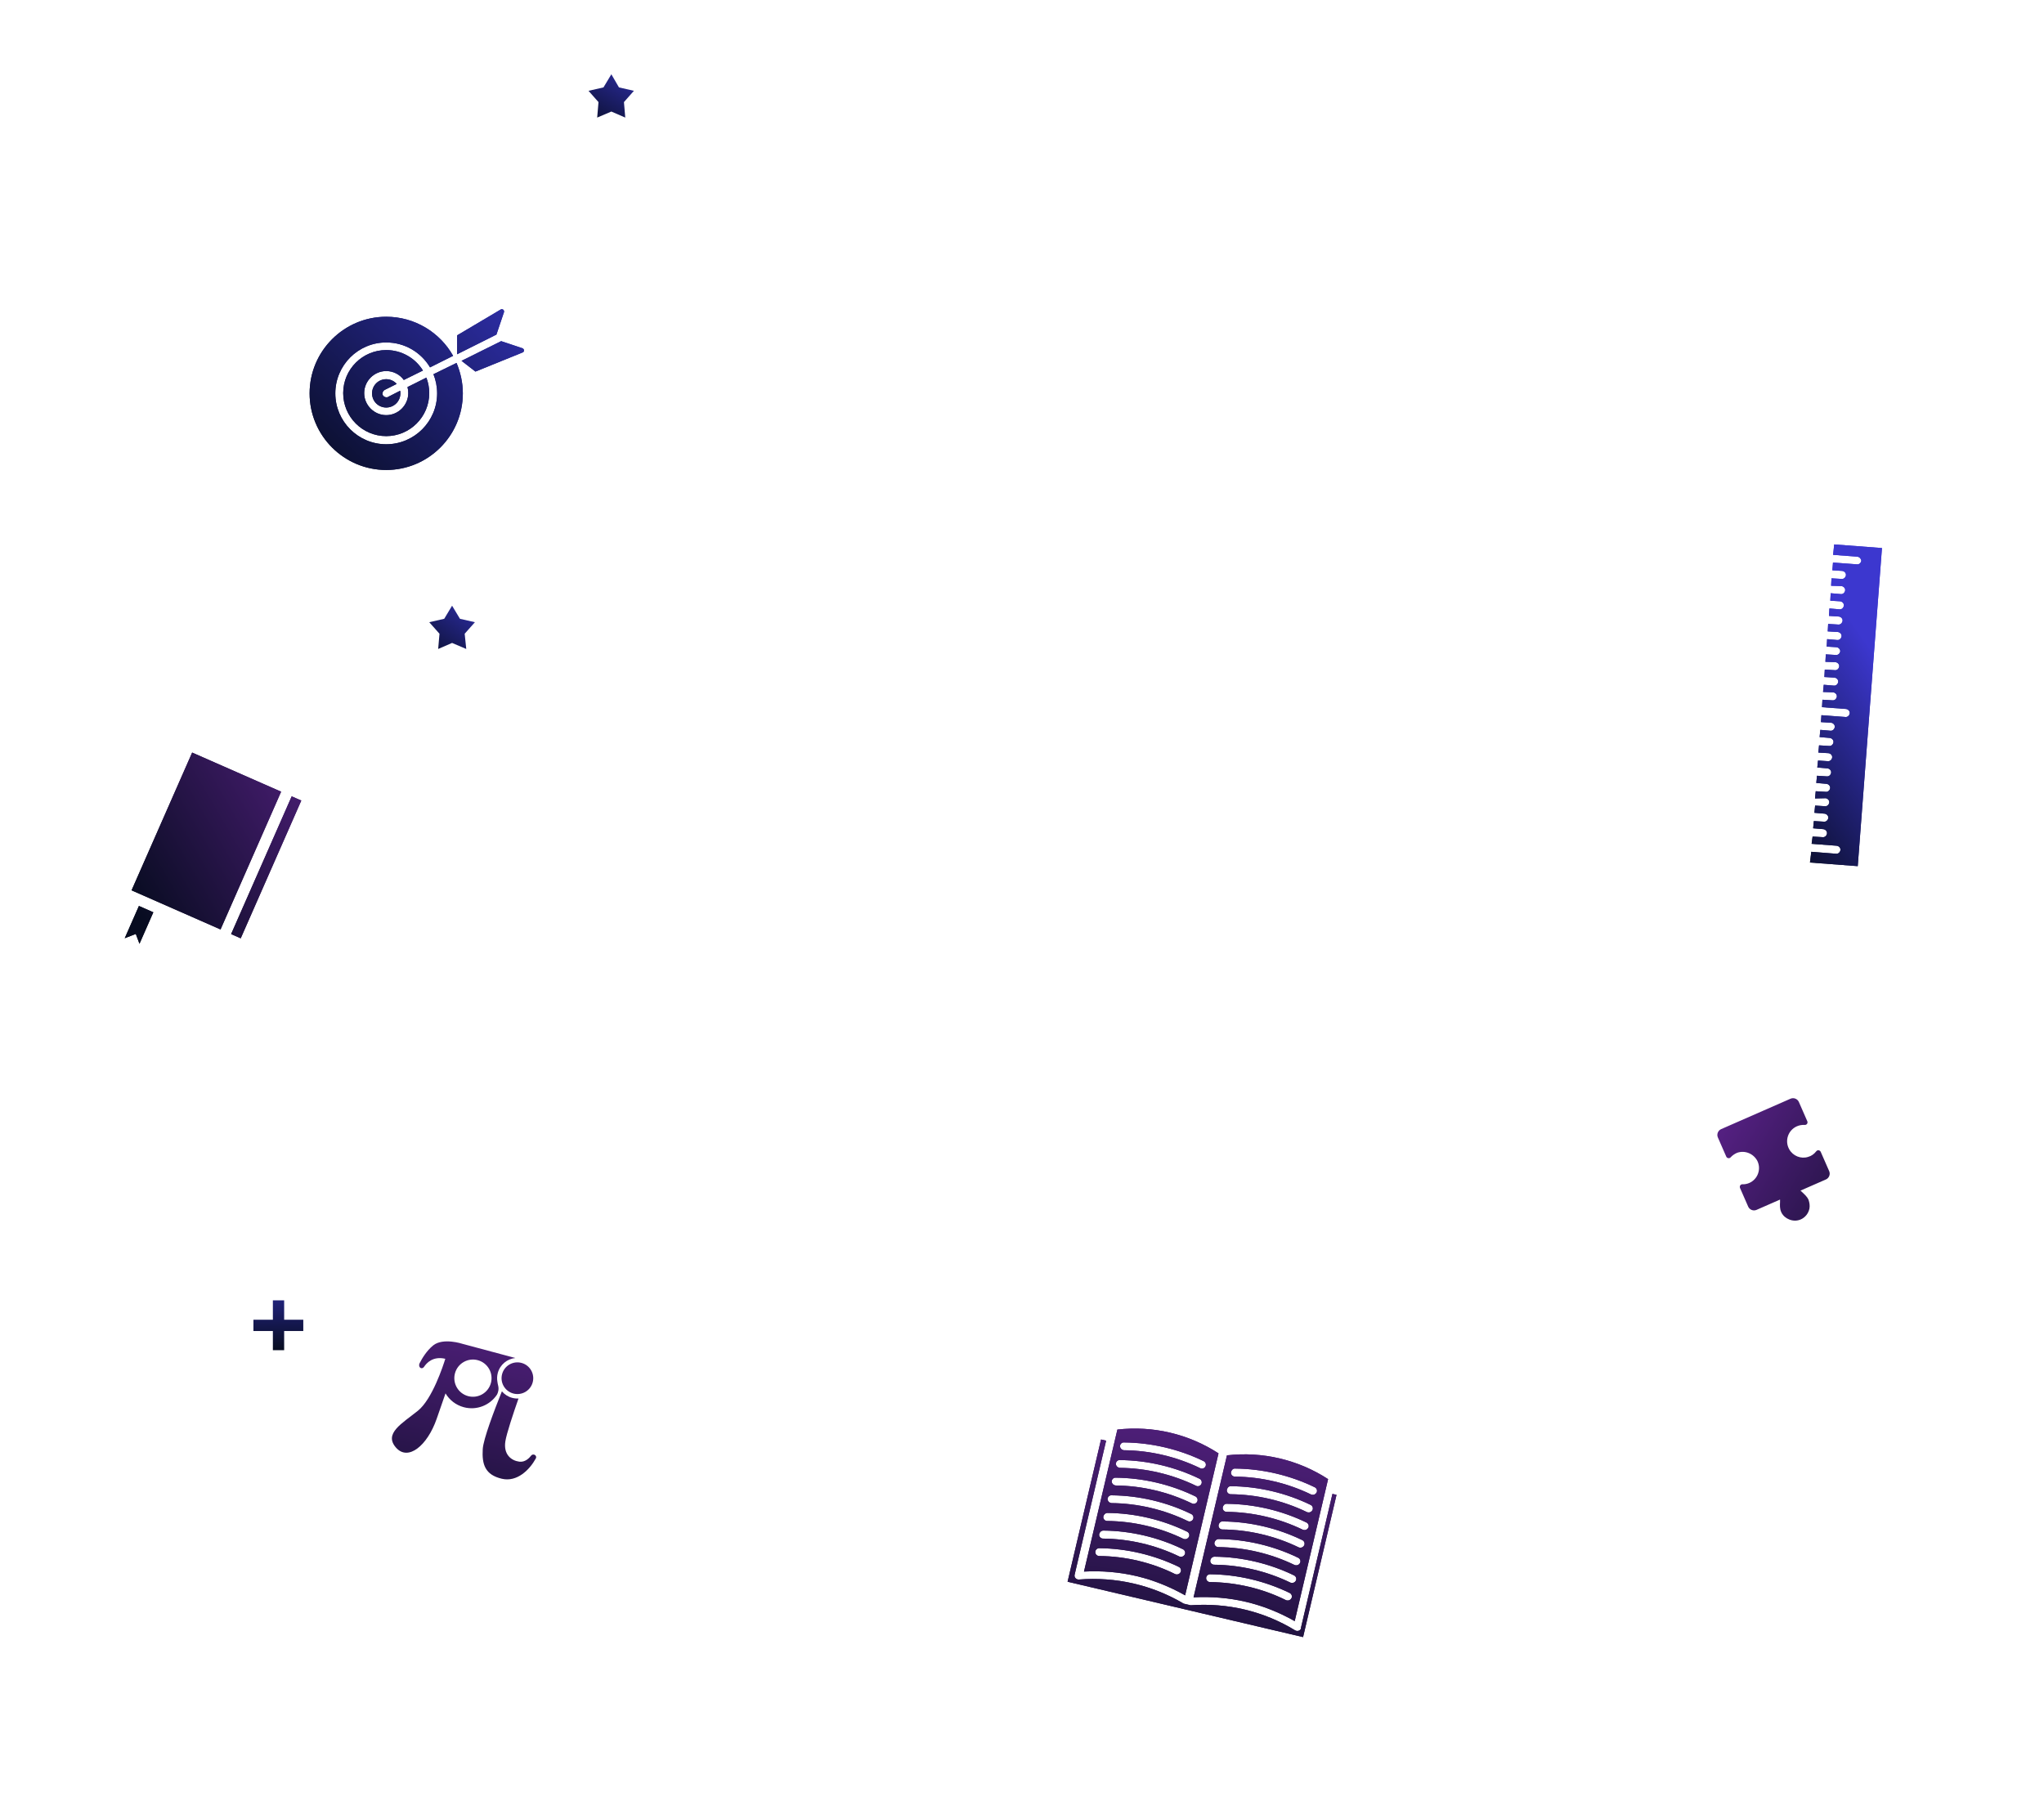 <svg width="779" height="685" viewBox="0 0 779 685" fill="none" xmlns="http://www.w3.org/2000/svg">
<path d="M195.627 531.112C198.848 531.975 202.159 530.064 203.022 526.843C203.885 523.622 201.974 520.311 198.753 519.448C195.532 518.585 192.221 520.496 191.358 523.717C190.495 526.938 192.406 530.249 195.627 531.112Z" fill="url(#paint0_linear_296_1517)"/>
<path d="M203.545 554.408C203.128 554.296 202.688 554.436 202.439 554.765C201.746 555.68 200.136 557.381 197.916 557.089C194.906 556.694 191.817 554.425 192.601 549.345C193.055 546.39 195.579 538.823 197.612 533.012C196.814 533.056 195.997 532.979 195.184 532.762C193.601 532.337 192.265 531.449 191.28 530.284C188.411 537.423 184.203 548.463 183.979 552.322C183.633 558.206 184.909 562.101 191.245 563.602C197.074 564.982 201.869 560.151 204.221 555.843C204.528 555.282 204.197 554.58 203.546 554.406L203.545 554.408Z" fill="url(#paint1_linear_296_1517)"/>
<path d="M176.272 512.184C176.272 512.184 168.862 509.711 165.066 512.798C162.572 514.828 160.83 517.779 159.928 519.563C159.537 520.334 159.812 521.267 160.482 521.446C160.89 521.556 161.346 521.349 161.631 520.912C162.537 519.526 165.003 516.762 169.711 517.881C168.915 520.466 164.749 533.281 159.28 537.669C153.188 542.562 146.235 546.33 150.885 551.696C155.532 557.062 162.9 550.932 166.426 540.75C167.505 537.634 168.681 534.252 169.792 531.06C171.281 533.566 173.71 535.519 176.748 536.333C181.693 537.658 186.746 535.573 189.42 531.522C189.792 530.805 190.232 529.55 189.844 528.064C189.715 527.568 189.632 527.101 189.575 526.657C189.377 525.568 189.408 524.418 189.714 523.277C190.571 520.079 193.31 517.897 196.421 517.583L176.272 512.184ZM178.407 532.112C174.624 531.098 172.379 527.209 173.393 523.424C174.407 519.641 178.296 517.396 182.081 518.41C185.864 519.424 188.109 523.313 187.095 527.098C186.081 530.881 182.192 533.126 178.407 532.112Z" fill="url(#paint2_linear_296_1517)"/>
<path d="M689.608 460.581C689.796 459.516 689.629 458.388 689.279 457.341L689.239 457.249C688.717 456.058 687.685 455.2 686.917 454.445C686.705 454.21 686.402 454.016 686.19 453.781L695.898 449.525C697.088 449.003 697.654 447.554 697.132 446.363L695.927 443.616L693.92 439.037C693.598 438.304 692.665 438.167 692.185 438.815C691.418 439.806 690.348 440.603 689.077 440.941C686.392 441.791 683.362 440.608 681.923 438.073C680.071 434.845 681.442 430.749 684.831 429.264C685.838 428.822 686.874 428.695 687.768 428.74C688.569 428.826 689.101 428.047 688.78 427.314L686.973 423.193L685.568 419.987C685.046 418.796 683.597 418.231 682.406 418.753L655.938 430.357C654.748 430.879 654.182 432.328 654.704 433.519L656.109 436.724L657.916 440.845C658.197 441.486 659.131 441.623 659.56 441.108C660.223 440.38 661.059 439.795 661.975 439.394C664.986 438.292 668.319 439.669 669.787 442.52C671.284 445.685 669.884 449.465 666.679 450.871C665.855 451.232 664.95 451.41 664.057 451.365C663.295 451.371 662.855 452.11 663.176 452.843L665.063 457.147L666.268 459.895C666.79 461.086 668.239 461.651 669.43 461.129L678.405 457.194C678.434 457.509 678.371 457.864 678.4 458.179C678.344 459.296 678.276 460.636 678.798 461.826L678.959 462.193C679.612 463.435 680.644 464.293 681.961 464.807C683.41 465.373 684.933 465.36 686.307 464.758C687.955 464.035 689.243 462.488 689.608 460.581Z" fill="url(#paint3_linear_296_1517)"/>
<path d="M172.296 230.844L175.296 235.844L180.996 237.144L177.096 241.544L177.696 247.344L172.296 245.044L166.996 247.344L167.496 241.544L163.596 237.144L169.296 235.844L172.296 230.844Z" fill="url(#paint4_linear_296_1517)"/>
<path d="M232.996 28.312L235.896 33.312L241.596 34.612L237.796 38.913L238.296 44.812L232.996 42.513L227.596 44.812L228.096 38.913L224.296 34.612L229.996 33.312L232.996 28.312Z" fill="url(#paint5_linear_296_1517)"/>
<path d="M199.096 132.722C199.596 132.922 199.696 133.322 199.696 133.522C199.696 133.722 199.696 134.122 199.196 134.322L181.196 141.622L175.896 137.522L190.996 130.022L199.096 132.722Z" fill="url(#paint6_linear_296_1517)"/>
<path d="M199.096 132.722C199.596 132.922 199.696 133.322 199.696 133.522C199.696 133.722 199.696 134.122 199.196 134.322L181.196 141.622L175.896 137.522L190.996 130.022L199.096 132.722Z" fill="url(#paint7_linear_296_1517)"/>
<path d="M191.796 118.022C191.896 118.122 192.196 118.422 192.096 118.922L189.196 127.522L174.196 135.022L174.196 127.822L190.896 117.922C191.296 117.722 191.596 117.922 191.796 118.022Z" fill="url(#paint8_linear_296_1517)"/>
<path d="M191.796 118.022C191.896 118.122 192.196 118.422 192.096 118.922L189.196 127.522L174.196 135.022L174.196 127.822L190.896 117.922C191.296 117.722 191.596 117.922 191.796 118.022Z" fill="url(#paint9_linear_296_1517)"/>
<path d="M173.996 138.322C175.496 141.922 176.396 145.822 176.396 149.922C176.396 166.022 163.296 179.122 147.196 179.122C131.096 179.122 117.996 166.022 117.996 149.922C117.996 133.822 131.096 120.722 147.196 120.722C158.096 120.722 167.696 126.722 172.696 135.622L163.896 140.022C160.496 134.322 154.296 130.522 147.196 130.522C136.496 130.522 127.796 139.222 127.796 149.922C127.796 160.622 136.496 169.322 147.196 169.322C157.896 169.322 166.596 160.622 166.596 149.922C166.596 147.322 166.096 144.922 165.196 142.622L173.996 138.322Z" fill="url(#paint10_linear_296_1517)"/>
<path d="M173.996 138.322C175.496 141.922 176.396 145.822 176.396 149.922C176.396 166.022 163.296 179.122 147.196 179.122C131.096 179.122 117.996 166.022 117.996 149.922C117.996 133.822 131.096 120.722 147.196 120.722C158.096 120.722 167.696 126.722 172.696 135.622L163.896 140.022C160.496 134.322 154.296 130.522 147.196 130.522C136.496 130.522 127.796 139.222 127.796 149.922C127.796 160.622 136.496 169.322 147.196 169.322C157.896 169.322 166.596 160.622 166.596 149.922C166.596 147.322 166.096 144.922 165.196 142.622L173.996 138.322Z" fill="url(#paint11_linear_296_1517)"/>
<path d="M162.496 143.922C163.196 145.722 163.596 147.722 163.596 149.822C163.596 158.922 156.196 166.222 147.196 166.222C138.096 166.222 130.796 158.822 130.796 149.822C130.796 140.722 138.196 133.422 147.196 133.422C153.096 133.422 158.296 136.522 161.196 141.222L153.896 144.822C152.396 142.722 149.896 141.422 147.196 141.422C142.596 141.422 138.796 145.222 138.796 149.822C138.796 154.422 142.596 158.222 147.196 158.222C151.796 158.222 155.596 154.422 155.596 149.822C155.596 149.022 155.496 148.222 155.296 147.522L162.496 143.922Z" fill="url(#paint12_linear_296_1517)"/>
<path d="M162.496 143.922C163.196 145.722 163.596 147.722 163.596 149.822C163.596 158.922 156.196 166.222 147.196 166.222C138.096 166.222 130.796 158.822 130.796 149.822C130.796 140.722 138.196 133.422 147.196 133.422C153.096 133.422 158.296 136.522 161.196 141.222L153.896 144.822C152.396 142.722 149.896 141.422 147.196 141.422C142.596 141.422 138.796 145.222 138.796 149.822C138.796 154.422 142.596 158.222 147.196 158.222C151.796 158.222 155.596 154.422 155.596 149.822C155.596 149.022 155.496 148.222 155.296 147.522L162.496 143.922Z" fill="url(#paint13_linear_296_1517)"/>
<path d="M152.496 148.922C152.596 149.222 152.596 149.522 152.596 149.922C152.596 152.922 150.196 155.322 147.196 155.322C144.196 155.322 141.796 152.922 141.796 149.922C141.796 146.922 144.196 144.522 147.196 144.522C148.796 144.522 150.196 145.222 151.196 146.322L146.596 148.622C145.896 149.022 145.596 149.922 145.896 150.622C146.196 151.122 146.696 151.422 147.296 151.422C147.496 151.422 147.796 151.422 147.996 151.222L152.496 148.922Z" fill="url(#paint14_linear_296_1517)"/>
<path d="M152.496 148.922C152.596 149.222 152.596 149.522 152.596 149.922C152.596 152.922 150.196 155.322 147.196 155.322C144.196 155.322 141.796 152.922 141.796 149.922C141.796 146.922 144.196 144.522 147.196 144.522C148.796 144.522 150.196 145.222 151.196 146.322L146.596 148.622C145.896 149.022 145.596 149.922 145.896 150.622C146.196 151.122 146.696 151.422 147.296 151.422C147.496 151.422 147.796 151.422 147.996 151.222L152.496 148.922Z" fill="url(#paint15_linear_296_1517)"/>
<path d="M495.895 620.496C495.666 621.469 494.532 621.921 493.627 621.401C481.59 614.05 467.865 610.822 453.762 611.821L451.133 611.203C439.051 604.047 425.205 600.894 411.176 602.012C410.134 602.075 409.321 601.165 409.55 600.192L421.567 549.085L419.62 548.628L406.87 602.849L496.622 623.954L509.372 569.733L507.815 569.367L495.797 620.473L495.895 620.496Z" fill="url(#paint16_linear_296_1517)"/>
<path d="M495.895 620.496C495.666 621.469 494.532 621.921 493.627 621.401C481.59 614.05 467.865 610.822 453.762 611.821L451.133 611.203C439.051 604.047 425.205 600.894 411.176 602.012C410.134 602.075 409.321 601.165 409.55 600.192L421.567 549.085L419.62 548.628L406.87 602.849L496.622 623.954L509.372 569.733L507.815 569.367L495.797 620.473L495.895 620.496Z" fill="url(#paint17_linear_296_1517)"/>
<path d="M493.432 617.862L506.159 563.738C494.752 556.33 481.124 553.126 467.611 554.673L454.884 608.797C461.646 608.436 468.397 608.996 474.822 610.507C481.246 612.017 487.54 614.524 493.432 617.862ZM470.738 559.723C481.194 559.819 491.707 562.291 501.109 566.865C501.842 567.243 502.146 568.136 501.768 568.869C501.413 569.505 500.715 569.854 500.033 569.694C499.936 569.671 499.839 569.648 499.741 569.625C490.705 565.24 480.679 562.883 470.635 562.781C469.811 562.793 469.146 562.123 469.135 561.298C469.266 560.302 469.936 559.638 470.738 559.723ZM469.158 566.44C479.614 566.536 490.127 569.008 499.53 573.582C500.263 573.96 500.567 574.853 500.189 575.586C499.834 576.222 499.135 576.571 498.454 576.411C498.357 576.388 498.259 576.365 498.162 576.342C489.126 571.957 479.099 569.6 469.056 569.498C468.231 569.509 467.567 568.84 467.555 568.015C467.687 567.019 468.357 566.354 469.158 566.44ZM467.579 573.157C478.035 573.253 488.548 575.725 497.951 580.299C498.684 580.677 498.987 581.57 498.609 582.303C498.254 582.938 497.556 583.288 496.874 583.128C496.777 583.105 496.68 583.082 496.582 583.059C487.546 578.674 477.52 576.316 467.476 576.215C466.652 576.226 465.987 575.556 465.976 574.732C466.107 573.735 466.777 573.071 467.579 573.157ZM466 579.874C476.455 579.97 486.968 582.442 496.371 587.016C497.104 587.393 497.408 588.287 497.03 589.02C496.675 589.655 495.976 590.005 495.295 589.844C495.198 589.822 495.1 589.799 495.003 589.776C485.967 585.391 475.94 583.033 465.897 582.931C465.072 582.943 464.408 582.273 464.396 581.449C464.528 580.452 465.198 579.788 466 579.874ZM464.42 586.591C474.876 586.686 485.389 589.159 494.792 593.732C495.525 594.11 495.828 595.003 495.45 595.736C495.095 596.372 494.397 596.721 493.716 596.561C493.618 596.538 493.521 596.515 493.424 596.493C484.387 592.108 474.361 589.75 464.317 589.648C463.493 589.66 462.829 588.99 462.817 588.165C462.926 587.266 463.596 586.602 464.42 586.591ZM462.841 593.307C473.296 593.403 483.809 595.875 493.212 600.449C493.945 600.827 494.249 601.72 493.871 602.453C493.516 603.089 492.817 603.438 492.136 603.278C492.039 603.255 491.941 603.232 491.844 603.209C482.808 598.824 472.781 596.467 462.738 596.365C461.913 596.377 461.249 595.707 461.238 594.882C461.346 593.983 462.016 593.319 462.841 593.307ZM461.181 602.984C460.357 602.996 459.693 602.326 459.681 601.502C459.669 600.677 460.339 600.013 461.164 600.001C471.619 600.097 482.133 602.569 491.535 607.143C492.268 607.521 492.572 608.414 492.194 609.147C491.839 609.783 491.141 610.132 490.459 609.972C490.362 609.949 490.265 609.926 490.167 609.903C481.251 605.444 471.225 603.086 461.181 602.984Z" fill="url(#paint18_linear_296_1517)"/>
<path d="M493.432 617.862L506.159 563.738C494.752 556.33 481.124 553.126 467.611 554.673L454.884 608.797C461.646 608.436 468.397 608.996 474.822 610.507C481.246 612.017 487.54 614.524 493.432 617.862ZM470.738 559.723C481.194 559.819 491.707 562.291 501.109 566.865C501.842 567.243 502.146 568.136 501.768 568.869C501.413 569.505 500.715 569.854 500.033 569.694C499.936 569.671 499.839 569.648 499.741 569.625C490.705 565.24 480.679 562.883 470.635 562.781C469.811 562.793 469.146 562.123 469.135 561.298C469.266 560.302 469.936 559.638 470.738 559.723ZM469.158 566.44C479.614 566.536 490.127 569.008 499.53 573.582C500.263 573.96 500.567 574.853 500.189 575.586C499.834 576.222 499.135 576.571 498.454 576.411C498.357 576.388 498.259 576.365 498.162 576.342C489.126 571.957 479.099 569.6 469.056 569.498C468.231 569.509 467.567 568.84 467.555 568.015C467.687 567.019 468.357 566.354 469.158 566.44ZM467.579 573.157C478.035 573.253 488.548 575.725 497.951 580.299C498.684 580.677 498.987 581.57 498.609 582.303C498.254 582.938 497.556 583.288 496.874 583.128C496.777 583.105 496.68 583.082 496.582 583.059C487.546 578.674 477.52 576.316 467.476 576.215C466.652 576.226 465.987 575.556 465.976 574.732C466.107 573.735 466.777 573.071 467.579 573.157ZM466 579.874C476.455 579.97 486.968 582.442 496.371 587.016C497.104 587.393 497.408 588.287 497.03 589.02C496.675 589.655 495.976 590.005 495.295 589.844C495.198 589.822 495.1 589.799 495.003 589.776C485.967 585.391 475.94 583.033 465.897 582.931C465.072 582.943 464.408 582.273 464.396 581.449C464.528 580.452 465.198 579.788 466 579.874ZM464.42 586.591C474.876 586.686 485.389 589.159 494.792 593.732C495.525 594.11 495.828 595.003 495.45 595.736C495.095 596.372 494.397 596.721 493.716 596.561C493.618 596.538 493.521 596.515 493.424 596.493C484.387 592.108 474.361 589.75 464.317 589.648C463.493 589.66 462.829 588.99 462.817 588.165C462.926 587.266 463.596 586.602 464.42 586.591ZM462.841 593.307C473.296 593.403 483.809 595.875 493.212 600.449C493.945 600.827 494.249 601.72 493.871 602.453C493.516 603.089 492.817 603.438 492.136 603.278C492.039 603.255 491.941 603.232 491.844 603.209C482.808 598.824 472.781 596.467 462.738 596.365C461.913 596.377 461.249 595.707 461.238 594.882C461.346 593.983 462.016 593.319 462.841 593.307ZM461.181 602.984C460.357 602.996 459.693 602.326 459.681 601.502C459.669 600.677 460.339 600.013 461.164 600.001C471.619 600.097 482.133 602.569 491.535 607.143C492.268 607.521 492.572 608.414 492.194 609.147C491.839 609.783 491.141 610.132 490.459 609.972C490.362 609.949 490.265 609.926 490.167 609.903C481.251 605.444 471.225 603.086 461.181 602.984Z" fill="url(#paint19_linear_296_1517)"/>
<path d="M451.671 608.042L464.398 553.918C452.991 546.51 439.363 543.306 425.85 544.853L413.123 598.977C419.885 598.615 426.636 599.176 433.061 600.686C439.486 602.197 445.779 604.704 451.671 608.042ZM428.393 549.766C438.849 549.862 449.362 552.334 458.764 556.908C459.497 557.286 459.801 558.179 459.423 558.912C459.045 559.645 458.152 559.948 457.419 559.571C448.383 555.186 438.356 552.828 428.313 552.726C428.216 552.703 428.118 552.681 428.021 552.658C427.34 552.497 426.87 551.873 426.836 551.146C426.921 550.344 427.591 549.68 428.393 549.766ZM426.813 556.483C437.269 556.579 447.782 559.051 457.185 563.625C457.918 564.002 458.222 564.896 457.844 565.629C457.466 566.362 456.573 566.665 455.84 566.287C446.804 561.903 436.777 559.545 426.734 559.443C426.636 559.42 426.539 559.397 426.442 559.374C425.76 559.214 425.291 558.59 425.256 557.863C425.342 557.061 426.012 556.397 426.813 556.483ZM425.234 563.2C435.69 563.295 446.203 565.768 455.606 570.341C456.339 570.719 456.642 571.612 456.264 572.345C455.886 573.078 454.993 573.382 454.26 573.004C445.224 568.619 435.198 566.262 425.154 566.16C425.057 566.137 424.959 566.114 424.862 566.091C424.181 565.931 423.711 565.307 423.677 564.58C423.762 563.778 424.432 563.114 425.234 563.2ZM423.654 569.916C434.11 570.012 444.623 572.484 454.026 577.058C454.759 577.436 455.063 578.329 454.685 579.062C454.307 579.795 453.414 580.099 452.681 579.721C443.645 575.336 433.618 572.978 423.575 572.877C423.477 572.854 423.38 572.831 423.283 572.808C422.601 572.648 422.132 572.024 422.097 571.297C422.183 570.495 422.853 569.831 423.654 569.916ZM422.075 576.633C432.531 576.729 443.044 579.201 452.447 583.775C453.18 584.153 453.483 585.046 453.105 585.779C452.75 586.415 452.052 586.764 451.371 586.604C451.273 586.581 451.176 586.558 451.078 586.535C442.042 582.15 432.016 579.793 421.972 579.691C421.148 579.702 420.484 579.033 420.472 578.208C420.581 577.309 421.25 576.645 422.075 576.633ZM420.496 583.35C430.951 583.446 441.464 585.918 450.867 590.492C451.6 590.87 451.904 591.763 451.526 592.496C451.171 593.131 450.472 593.481 449.791 593.321C449.694 593.298 449.596 593.275 449.499 593.252C440.463 588.867 430.436 586.509 420.393 586.408C419.568 586.419 418.904 585.749 418.893 584.925C419.001 584.026 419.671 583.361 420.496 583.35ZM418.934 593.05C418.109 593.062 417.445 592.392 417.433 591.567C417.422 590.743 418.092 590.078 418.916 590.067C429.372 590.163 439.885 592.635 449.288 597.209C450.021 597.586 450.324 598.48 449.946 599.213C449.592 599.848 448.893 600.198 448.212 600.037C448.114 600.014 448.017 599.992 447.92 599.969C439.004 595.509 428.88 593.129 418.934 593.05Z" fill="url(#paint20_linear_296_1517)"/>
<path d="M451.671 608.042L464.398 553.918C452.991 546.51 439.363 543.306 425.85 544.853L413.123 598.977C419.885 598.615 426.636 599.176 433.061 600.686C439.486 602.197 445.779 604.704 451.671 608.042ZM428.393 549.766C438.849 549.862 449.362 552.334 458.764 556.908C459.497 557.286 459.801 558.179 459.423 558.912C459.045 559.645 458.152 559.948 457.419 559.571C448.383 555.186 438.356 552.828 428.313 552.726C428.216 552.703 428.118 552.681 428.021 552.658C427.34 552.497 426.87 551.873 426.836 551.146C426.921 550.344 427.591 549.68 428.393 549.766ZM426.813 556.483C437.269 556.579 447.782 559.051 457.185 563.625C457.918 564.002 458.222 564.896 457.844 565.629C457.466 566.362 456.573 566.665 455.84 566.287C446.804 561.903 436.777 559.545 426.734 559.443C426.636 559.42 426.539 559.397 426.442 559.374C425.76 559.214 425.291 558.59 425.256 557.863C425.342 557.061 426.012 556.397 426.813 556.483ZM425.234 563.2C435.69 563.295 446.203 565.768 455.606 570.341C456.339 570.719 456.642 571.612 456.264 572.345C455.886 573.078 454.993 573.382 454.26 573.004C445.224 568.619 435.198 566.262 425.154 566.16C425.057 566.137 424.959 566.114 424.862 566.091C424.181 565.931 423.711 565.307 423.677 564.58C423.762 563.778 424.432 563.114 425.234 563.2ZM423.654 569.916C434.11 570.012 444.623 572.484 454.026 577.058C454.759 577.436 455.063 578.329 454.685 579.062C454.307 579.795 453.414 580.099 452.681 579.721C443.645 575.336 433.618 572.978 423.575 572.877C423.477 572.854 423.38 572.831 423.283 572.808C422.601 572.648 422.132 572.024 422.097 571.297C422.183 570.495 422.853 569.831 423.654 569.916ZM422.075 576.633C432.531 576.729 443.044 579.201 452.447 583.775C453.18 584.153 453.483 585.046 453.105 585.779C452.75 586.415 452.052 586.764 451.371 586.604C451.273 586.581 451.176 586.558 451.078 586.535C442.042 582.15 432.016 579.793 421.972 579.691C421.148 579.702 420.484 579.033 420.472 578.208C420.581 577.309 421.25 576.645 422.075 576.633ZM420.496 583.35C430.951 583.446 441.464 585.918 450.867 590.492C451.6 590.87 451.904 591.763 451.526 592.496C451.171 593.131 450.472 593.481 449.791 593.321C449.694 593.298 449.596 593.275 449.499 593.252C440.463 588.867 430.436 586.509 420.393 586.408C419.568 586.419 418.904 585.749 418.893 584.925C419.001 584.026 419.671 583.361 420.496 583.35ZM418.934 593.05C418.109 593.062 417.445 592.392 417.433 591.567C417.422 590.743 418.092 590.078 418.916 590.067C429.372 590.163 439.885 592.635 449.288 597.209C450.021 597.586 450.324 598.48 449.946 599.213C449.592 599.848 448.893 600.198 448.212 600.037C448.114 600.014 448.017 599.992 447.92 599.969C439.004 595.509 428.88 593.129 418.934 593.05Z" fill="url(#paint21_linear_296_1517)"/>
<path d="M107.14 301.738L73.233 286.828L50.145 339.336L84.052 354.245L107.14 301.738Z" fill="url(#paint22_linear_296_1517)"/>
<path d="M114.83 305.119L111.168 303.509L88.079 356.017L91.741 357.627L114.83 305.119Z" fill="url(#paint23_linear_296_1517)"/>
<path d="M58.439 347.702L53.158 359.712L51.754 355.949L47.536 357.59L52.946 345.287L58.439 347.702Z" fill="url(#paint24_linear_296_1517)"/>
<path d="M107.14 301.738L73.233 286.828L50.145 339.336L84.052 354.245L107.14 301.738Z" fill="url(#paint25_linear_296_1517)"/>
<path d="M114.83 305.119L111.168 303.509L88.079 356.017L91.741 357.627L114.83 305.119Z" fill="url(#paint26_linear_296_1517)"/>
<path d="M58.439 347.702L53.158 359.712L51.754 355.949L47.536 357.59L52.946 345.287L58.439 347.702Z" fill="url(#paint27_linear_296_1517)"/>
<path d="M108.296 495.602L103.996 495.602L103.996 514.602L108.296 514.602L108.296 495.602Z" fill="url(#paint28_linear_296_1517)"/>
<path d="M115.587 507.294L115.587 502.994L96.587 502.994L96.587 507.294L115.587 507.294Z" fill="url(#paint29_linear_296_1517)"/>
<path d="M717.246 208.878L708.015 330.119L689.809 328.736L690.312 324.644L699.774 325.392C700.593 325.492 701.313 324.799 701.414 323.98C701.514 323.162 700.821 322.441 700.002 322.341L690.441 321.605L690.805 318.84L694.662 319.07C695.48 319.17 696.201 318.477 696.302 317.659C696.402 316.84 695.709 316.119 694.89 316.019L691.021 315.69L691.286 312.937L695.143 313.167C695.962 313.267 696.682 312.574 696.783 311.755C696.883 310.937 696.19 310.216 695.372 310.116L691.502 309.787L691.767 307.034L695.525 307.276C696.344 307.376 697.064 306.683 697.165 305.864C697.265 305.046 696.572 304.325 695.753 304.225L691.735 304.317L692 301.564L695.857 301.794C696.675 301.894 697.396 301.201 697.496 300.382C697.597 299.564 696.904 298.843 696.085 298.743L692.216 298.414L692.481 295.661L696.239 295.903C697.057 296.003 697.778 295.31 697.878 294.491C697.979 293.673 697.286 292.952 696.467 292.852L692.598 292.523L692.875 289.869L696.633 290.111C697.451 290.212 698.172 289.518 698.272 288.7C698.373 287.881 697.68 287.161 696.861 287.06L693.004 286.83L693.269 284.077L697.126 284.307C697.945 284.407 698.665 283.714 698.766 282.896C698.866 282.077 698.173 281.357 697.355 281.256L693.485 280.927L693.75 278.174L697.62 278.503C698.438 278.603 699.159 277.91 699.259 277.092C699.36 276.273 698.666 275.553 697.848 275.452L693.991 275.222L694.169 272.581L703.322 273.266C704.14 273.366 704.861 272.673 704.961 271.854C705.062 271.036 704.368 270.315 703.55 270.215L694.397 269.53L694.551 266.69L698.408 266.919C699.226 267.02 699.947 266.327 700.048 265.508C700.148 264.69 699.455 263.969 698.636 263.868L694.792 263.738L695.057 260.985L698.926 261.314C699.744 261.414 700.465 260.721 700.566 259.903C700.666 259.084 699.973 258.364 699.154 258.263L695.297 258.033L695.451 255.193L699.308 255.423C700.126 255.523 700.847 254.83 700.947 254.012C701.048 253.193 700.355 252.473 699.536 252.372L695.691 252.241L695.845 249.401L699.702 249.631C700.52 249.732 701.241 249.038 701.342 248.22C701.355 247.513 700.761 246.78 699.943 246.679L696.185 246.437L696.338 243.597L700.208 243.926C701.026 244.027 701.747 243.333 701.847 242.515C701.948 241.697 701.254 240.976 700.436 240.875L696.579 240.646L696.732 237.806L700.59 238.035C701.408 238.136 702.129 237.442 702.229 236.624C702.33 235.806 701.636 235.085 700.818 234.984L697.06 234.742L697.214 231.902L701.083 232.231C701.901 232.332 702.622 231.638 702.723 230.82C702.823 230.002 702.13 229.281 701.311 229.18L697.553 228.938L697.707 226.098L701.576 226.427C702.395 226.528 703.115 225.834 703.216 225.016C703.317 224.198 702.623 223.477 701.805 223.376L697.861 223.258L698.014 220.418L701.871 220.648C702.69 220.748 703.41 220.055 703.511 219.236C703.612 218.418 702.918 217.697 702.1 217.597L698.342 217.355L698.582 214.403L707.735 215.088C708.554 215.189 709.274 214.496 709.375 213.677C709.289 212.982 708.695 212.25 707.777 212.161L698.625 211.476L699.04 207.495L717.246 208.878Z" fill="url(#paint30_linear_296_1517)"/>
<path d="M717.246 208.878L708.015 330.119L689.809 328.736L690.312 324.644L699.774 325.392C700.593 325.492 701.313 324.799 701.414 323.98C701.514 323.162 700.821 322.441 700.002 322.341L690.441 321.605L690.805 318.84L694.662 319.07C695.48 319.17 696.201 318.477 696.302 317.659C696.402 316.84 695.709 316.119 694.89 316.019L691.021 315.69L691.286 312.937L695.143 313.167C695.962 313.267 696.682 312.574 696.783 311.755C696.883 310.937 696.19 310.216 695.372 310.116L691.502 309.787L691.767 307.034L695.525 307.276C696.344 307.376 697.064 306.683 697.165 305.864C697.265 305.046 696.572 304.325 695.753 304.225L691.735 304.317L692 301.564L695.857 301.794C696.675 301.894 697.396 301.201 697.496 300.382C697.597 299.564 696.904 298.843 696.085 298.743L692.216 298.414L692.481 295.661L696.239 295.903C697.057 296.003 697.778 295.31 697.878 294.491C697.979 293.673 697.286 292.952 696.467 292.852L692.598 292.523L692.875 289.869L696.633 290.111C697.451 290.212 698.172 289.518 698.272 288.7C698.373 287.881 697.68 287.161 696.861 287.06L693.004 286.83L693.269 284.077L697.126 284.307C697.945 284.407 698.665 283.714 698.766 282.896C698.866 282.077 698.173 281.357 697.355 281.256L693.485 280.927L693.75 278.174L697.62 278.503C698.438 278.603 699.159 277.91 699.259 277.092C699.36 276.273 698.666 275.553 697.848 275.452L693.991 275.222L694.169 272.581L703.322 273.266C704.14 273.366 704.861 272.673 704.961 271.854C705.062 271.036 704.368 270.315 703.55 270.215L694.397 269.53L694.551 266.69L698.408 266.919C699.226 267.02 699.947 266.327 700.048 265.508C700.148 264.69 699.455 263.969 698.636 263.868L694.792 263.738L695.057 260.985L698.926 261.314C699.744 261.414 700.465 260.721 700.566 259.903C700.666 259.084 699.973 258.364 699.154 258.263L695.297 258.033L695.451 255.193L699.308 255.423C700.126 255.523 700.847 254.83 700.947 254.012C701.048 253.193 700.355 252.473 699.536 252.372L695.691 252.241L695.845 249.401L699.702 249.631C700.52 249.732 701.241 249.038 701.342 248.22C701.355 247.513 700.761 246.78 699.943 246.679L696.185 246.437L696.338 243.597L700.208 243.926C701.026 244.027 701.747 243.333 701.847 242.515C701.948 241.697 701.254 240.976 700.436 240.875L696.579 240.646L696.732 237.806L700.59 238.035C701.408 238.136 702.129 237.442 702.229 236.624C702.33 235.806 701.636 235.085 700.818 234.984L697.06 234.742L697.214 231.902L701.083 232.231C701.901 232.332 702.622 231.638 702.723 230.82C702.823 230.002 702.13 229.281 701.311 229.18L697.553 228.938L697.707 226.098L701.576 226.427C702.395 226.528 703.115 225.834 703.216 225.016C703.317 224.198 702.623 223.477 701.805 223.376L697.861 223.258L698.014 220.418L701.871 220.648C702.69 220.748 703.41 220.055 703.511 219.236C703.612 218.418 702.918 217.697 702.1 217.597L698.342 217.355L698.582 214.403L707.735 215.088C708.554 215.189 709.274 214.496 709.375 213.677C709.289 212.982 708.695 212.25 707.777 212.161L698.625 211.476L699.04 207.495L717.246 208.878Z" fill="url(#paint31_linear_296_1517)"/>
<defs>
<linearGradient id="paint0_linear_296_1517" x1="185" y1="498.5" x2="161.5" y2="602" gradientUnits="userSpaceOnUse">
<stop stop-color="#53207F"/>
<stop offset="1" stop-color="#070C20"/>
</linearGradient>
<linearGradient id="paint1_linear_296_1517" x1="185" y1="498.5" x2="161.5" y2="602" gradientUnits="userSpaceOnUse">
<stop stop-color="#53207F"/>
<stop offset="1" stop-color="#070C20"/>
</linearGradient>
<linearGradient id="paint2_linear_296_1517" x1="185" y1="498.5" x2="161.5" y2="602" gradientUnits="userSpaceOnUse">
<stop stop-color="#53207F"/>
<stop offset="1" stop-color="#070C20"/>
</linearGradient>
<linearGradient id="paint3_linear_296_1517" x1="636.181" y1="427.676" x2="730.601" y2="483.536" gradientUnits="userSpaceOnUse">
<stop stop-color="#642495"/>
<stop offset="1" stop-color="#070C20"/>
</linearGradient>
<linearGradient id="paint4_linear_296_1517" x1="183.761" y1="217.23" x2="159.117" y2="251.584" gradientUnits="userSpaceOnUse">
<stop stop-color="#3C3ADA"/>
<stop offset="1" stop-color="#070C20"/>
</linearGradient>
<linearGradient id="paint5_linear_296_1517" x1="243.208" y1="13.698" x2="222.628" y2="49.574" gradientUnits="userSpaceOnUse">
<stop stop-color="#3C3ADA"/>
<stop offset="1" stop-color="#070C20"/>
</linearGradient>
<linearGradient id="paint6_linear_296_1517" x1="224.5" y1="90" x2="126.23" y2="191.238" gradientUnits="userSpaceOnUse">
<stop stop-color="#3C3ADA"/>
<stop offset="1" stop-color="#070C20"/>
</linearGradient>
<linearGradient id="paint7_linear_296_1517" x1="224.5" y1="90" x2="126.23" y2="191.238" gradientUnits="userSpaceOnUse">
<stop stop-color="#3C3ADA"/>
<stop offset="1" stop-color="#070C20"/>
</linearGradient>
<linearGradient id="paint8_linear_296_1517" x1="224.5" y1="90" x2="126.23" y2="191.238" gradientUnits="userSpaceOnUse">
<stop stop-color="#3C3ADA"/>
<stop offset="1" stop-color="#070C20"/>
</linearGradient>
<linearGradient id="paint9_linear_296_1517" x1="224.5" y1="90" x2="126.23" y2="191.238" gradientUnits="userSpaceOnUse">
<stop stop-color="#3C3ADA"/>
<stop offset="1" stop-color="#070C20"/>
</linearGradient>
<linearGradient id="paint10_linear_296_1517" x1="224.5" y1="90" x2="126.23" y2="191.238" gradientUnits="userSpaceOnUse">
<stop stop-color="#3C3ADA"/>
<stop offset="1" stop-color="#070C20"/>
</linearGradient>
<linearGradient id="paint11_linear_296_1517" x1="224.5" y1="90" x2="126.23" y2="191.238" gradientUnits="userSpaceOnUse">
<stop stop-color="#3C3ADA"/>
<stop offset="1" stop-color="#070C20"/>
</linearGradient>
<linearGradient id="paint12_linear_296_1517" x1="224.5" y1="90" x2="126.23" y2="191.238" gradientUnits="userSpaceOnUse">
<stop stop-color="#3C3ADA"/>
<stop offset="1" stop-color="#070C20"/>
</linearGradient>
<linearGradient id="paint13_linear_296_1517" x1="224.5" y1="90" x2="126.23" y2="191.238" gradientUnits="userSpaceOnUse">
<stop stop-color="#3C3ADA"/>
<stop offset="1" stop-color="#070C20"/>
</linearGradient>
<linearGradient id="paint14_linear_296_1517" x1="224.5" y1="90" x2="126.23" y2="191.238" gradientUnits="userSpaceOnUse">
<stop stop-color="#3C3ADA"/>
<stop offset="1" stop-color="#070C20"/>
</linearGradient>
<linearGradient id="paint15_linear_296_1517" x1="224.5" y1="90" x2="126.23" y2="191.238" gradientUnits="userSpaceOnUse">
<stop stop-color="#3C3ADA"/>
<stop offset="1" stop-color="#070C20"/>
</linearGradient>
<linearGradient id="paint16_linear_296_1517" x1="466" y1="550" x2="451.99" y2="660.936" gradientUnits="userSpaceOnUse">
<stop stop-color="#4C1E76"/>
<stop offset="1" stop-color="#070C20"/>
</linearGradient>
<linearGradient id="paint17_linear_296_1517" x1="466" y1="550" x2="451.99" y2="660.936" gradientUnits="userSpaceOnUse">
<stop stop-color="#4C1E76"/>
<stop offset="1" stop-color="#070C20"/>
</linearGradient>
<linearGradient id="paint18_linear_296_1517" x1="466" y1="550" x2="451.99" y2="660.936" gradientUnits="userSpaceOnUse">
<stop stop-color="#4C1E76"/>
<stop offset="1" stop-color="#070C20"/>
</linearGradient>
<linearGradient id="paint19_linear_296_1517" x1="466" y1="550" x2="451.99" y2="660.936" gradientUnits="userSpaceOnUse">
<stop stop-color="#4C1E76"/>
<stop offset="1" stop-color="#070C20"/>
</linearGradient>
<linearGradient id="paint20_linear_296_1517" x1="466" y1="550" x2="451.99" y2="660.936" gradientUnits="userSpaceOnUse">
<stop stop-color="#4C1E76"/>
<stop offset="1" stop-color="#070C20"/>
</linearGradient>
<linearGradient id="paint21_linear_296_1517" x1="466" y1="550" x2="451.99" y2="660.936" gradientUnits="userSpaceOnUse">
<stop stop-color="#4C1E76"/>
<stop offset="1" stop-color="#070C20"/>
</linearGradient>
<linearGradient id="paint22_linear_296_1517" x1="136.313" y1="308.772" x2="56.381" y2="355.507" gradientUnits="userSpaceOnUse">
<stop stop-color="#501F7C"/>
<stop offset="1" stop-color="#070C20"/>
</linearGradient>
<linearGradient id="paint23_linear_296_1517" x1="136.313" y1="308.772" x2="56.381" y2="355.507" gradientUnits="userSpaceOnUse">
<stop stop-color="#501F7C"/>
<stop offset="1" stop-color="#070C20"/>
</linearGradient>
<linearGradient id="paint24_linear_296_1517" x1="136.313" y1="308.772" x2="56.381" y2="355.507" gradientUnits="userSpaceOnUse">
<stop stop-color="#501F7C"/>
<stop offset="1" stop-color="#070C20"/>
</linearGradient>
<linearGradient id="paint25_linear_296_1517" x1="136.313" y1="308.772" x2="56.381" y2="355.507" gradientUnits="userSpaceOnUse">
<stop stop-color="#501F7C"/>
<stop offset="1" stop-color="#070C20"/>
</linearGradient>
<linearGradient id="paint26_linear_296_1517" x1="136.313" y1="308.772" x2="56.381" y2="355.507" gradientUnits="userSpaceOnUse">
<stop stop-color="#501F7C"/>
<stop offset="1" stop-color="#070C20"/>
</linearGradient>
<linearGradient id="paint27_linear_296_1517" x1="136.313" y1="308.772" x2="56.381" y2="355.507" gradientUnits="userSpaceOnUse">
<stop stop-color="#501F7C"/>
<stop offset="1" stop-color="#070C20"/>
</linearGradient>
<linearGradient id="paint28_linear_296_1517" x1="105.657" y1="474.726" x2="106.28" y2="514.599" gradientUnits="userSpaceOnUse">
<stop stop-color="#3C3ADA"/>
<stop offset="1" stop-color="#070C20"/>
</linearGradient>
<linearGradient id="paint29_linear_296_1517" x1="105.657" y1="474.726" x2="106.28" y2="514.599" gradientUnits="userSpaceOnUse">
<stop stop-color="#3C3ADA"/>
<stop offset="1" stop-color="#070C20"/>
</linearGradient>
<linearGradient id="paint30_linear_296_1517" x1="716.371" y1="252.003" x2="655.965" y2="293.397" gradientUnits="userSpaceOnUse">
<stop stop-color="#3C37CF"/>
<stop offset="1" stop-color="#070C20"/>
</linearGradient>
<linearGradient id="paint31_linear_296_1517" x1="716.371" y1="252.003" x2="655.965" y2="293.397" gradientUnits="userSpaceOnUse">
<stop stop-color="#3C37CF"/>
<stop offset="1" stop-color="#070C20"/>
</linearGradient>
</defs>
</svg>
